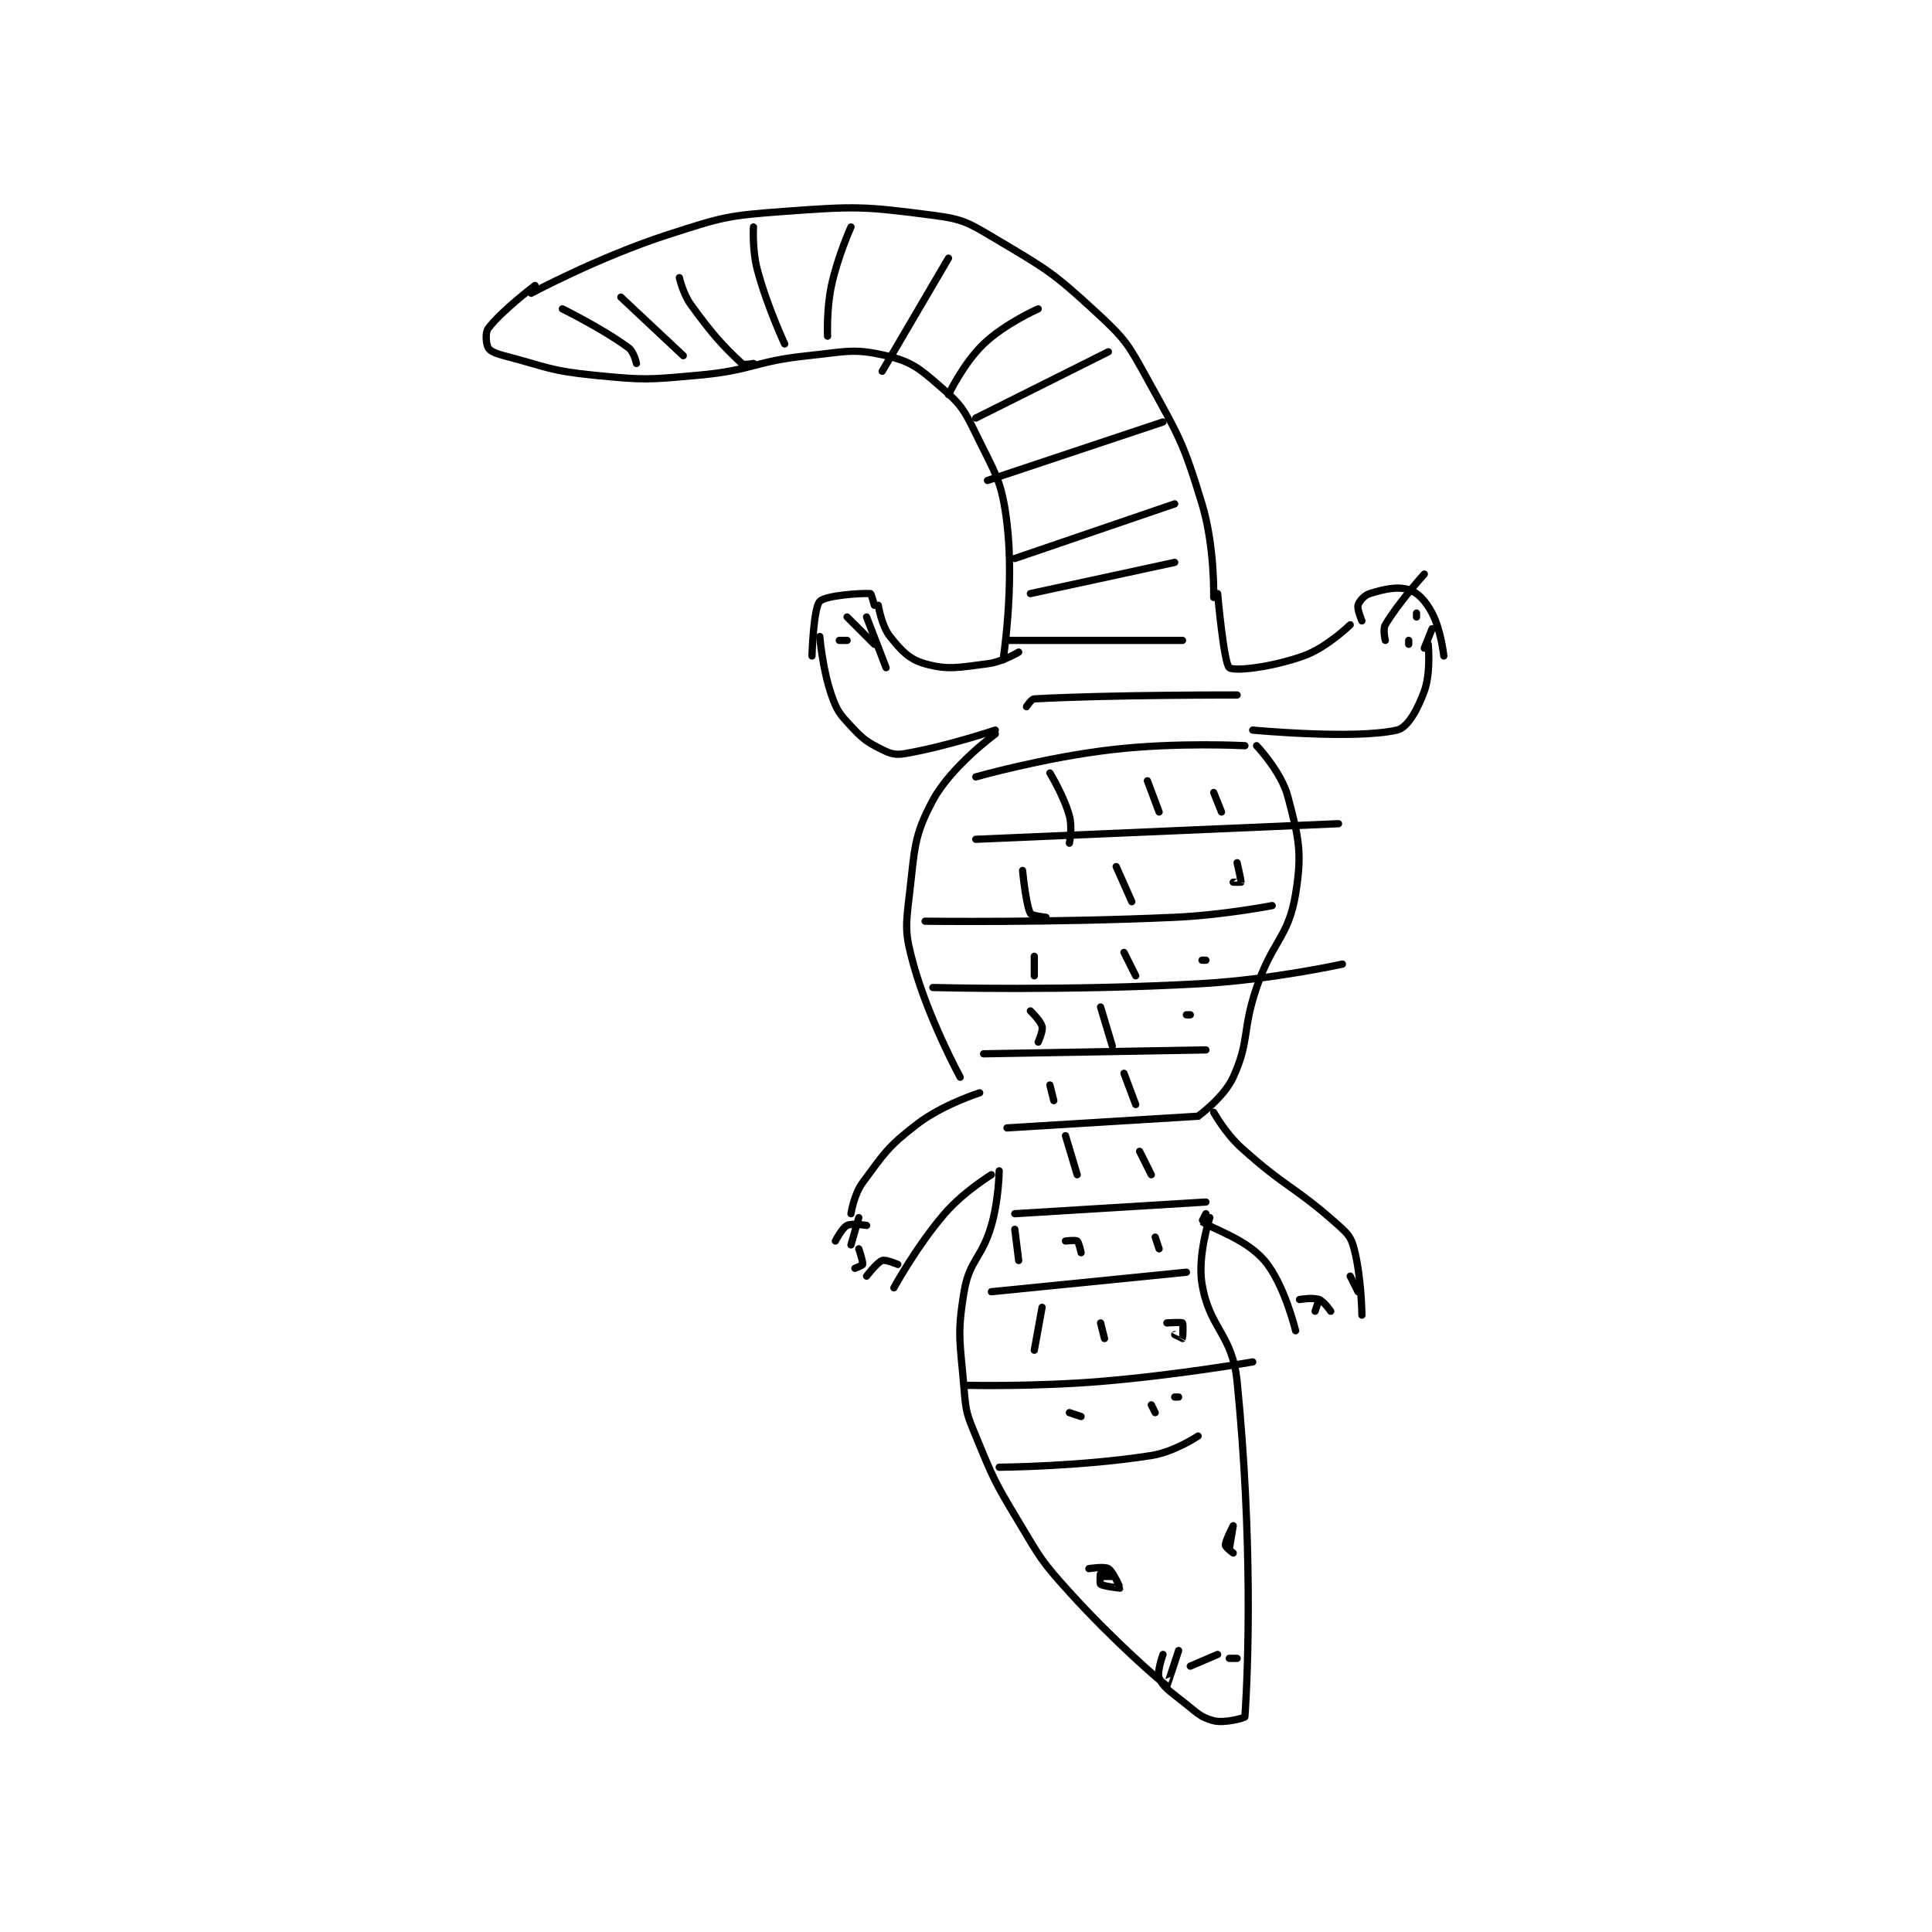 <?xml version="1.0" encoding="utf-8"?>
<!DOCTYPE svg PUBLIC "-//W3C//DTD SVG 1.1//EN" "http://www.w3.org/Graphics/SVG/1.1/DTD/svg11.dtd">
<svg viewBox="0 0 800 800" preserveAspectRatio="xMinYMin meet" xmlns="http://www.w3.org/2000/svg" version="1.1">
<g fill="none" stroke="black" stroke-linecap="round" stroke-linejoin="round" stroke-width="1.858">
<g transform="translate(202.177,87.52) scale(1.615) translate(-95,-89)">
<path id="0" d="M106 110 C106 110 123.345 100.704 141 95 C155.151 90.428 156.236 90.086 171 89 C189.394 87.647 191.263 87.701 209 90 C216.805 91.012 218.038 91.856 225 96 C238.272 103.9 239.721 104.589 251 115 C258.433 121.861 259.039 122.997 264 132 C272.154 146.797 273.168 148.081 278 164 C281.321 174.939 281 188 281 188 "/>
<path id="1" d="M107 108 C107 108 98.37 114.507 95 119 C94.158 120.123 94.436 123.013 95 124 C95.483 124.846 96.948 125.468 99 126 C110.033 128.86 110.63 129.863 122 131 C135.063 132.306 135.818 132.198 149 131 C162.892 129.737 163.112 127.447 177 126 C186.739 124.986 188.732 124.055 197 126 C203.566 127.545 205.513 129.229 211 134 C216.088 138.424 216.933 139.686 220 146 C225.036 156.369 226.666 157.948 228 169 C229.941 185.086 227 204 227 204 "/>
<path id="2" d="M231 202 C231 202 226.865 204.517 223 205 C215.617 205.923 212.938 206.663 207 205 C202.933 203.861 200.97 201.712 198 198 C195.825 195.281 195 190 195 190 "/>
<path id="3" d="M225 222 C225 222 212.677 226.159 202 228 C199.411 228.446 198.316 228.158 196 227 C192.08 225.04 191.127 224.367 188 221 C185.056 217.83 184.415 217.068 183 213 C180.669 206.298 180 198 180 198 "/>
<path id="4" d="M282 187 C282 187 283.625 205 285 206 C286.375 207 295.887 205.879 304 203 C310 200.871 316 195 316 195 "/>
<path id="5" d="M291 222 C291 222 317.112 224.475 328 222 C330.729 221.38 333.25 216.812 335 212 C336.725 207.257 336 200 336 200 "/>
<path id="6" d="M319 194 C319 194 317.719 190.985 318 190 C318.292 188.978 319.59 187.434 321 187 C324.704 185.86 328.057 185.08 331 186 C333.392 186.748 335.344 188.873 337 192 C339.271 196.29 340 203 340 203 "/>
<path id="7" d="M178 203 C178 203 178.352 190.758 180 189 C181.473 187.429 190.817 186.844 193 187 C193.206 187.015 194 190 194 190 "/>
<path id="8" d="M225 223 C225 223 213.673 231.292 209 240 C204.029 249.265 204.386 252.355 203 264 C201.997 272.425 201.782 273.981 204 282 C207.922 296.179 216 311 216 311 "/>
<path id="9" d="M292 226 C292 226 298.339 232.687 300 239 C302.807 249.668 303.751 253.275 302 264 C300.181 275.142 296.14 275.84 292 288 C288.217 299.112 290.319 301.499 286 311 C283.635 316.204 277 321 277 321 "/>
<path id="10" d="M281 320 C281 320 283.953 325.332 288 329 C299.516 339.436 301.654 338.827 313 349 C315.479 351.223 316.231 352.052 317 355 C318.913 362.334 319 372 319 372 "/>
<path id="11" d="M279 346 C279 346 277.945 347.956 278 348 C280.193 349.754 289.102 352.285 294 358 C299.134 363.99 302 376 302 376 "/>
<path id="12" d="M221 315 C221 315 211.539 317.987 205 323 C197.466 328.776 196.607 330.414 191 338 C188.74 341.058 188 346 188 346 "/>
<path id="13" d="M224 336 C224 336 216.842 340.383 212 346 C204.811 354.34 199 365 199 365 "/>
<path id="14" d="M226 335 C226 335 225.892 342.482 224 349 C221.53 357.508 218.364 357.815 217 366 C215.123 377.263 216.023 378.95 217 391 C217.478 396.901 217.725 397.476 220 403 C224.56 414.073 224.773 414.622 231 425 C236.617 434.362 236.716 434.95 244 443 C255.409 455.61 267.801 466.358 269 467 C269.058 467.031 272 458 272 458 "/>
<path id="15" d="M280 347 C280 347 276.787 356.722 278 364 C279.929 375.572 285.794 376.832 287 389 C291.015 429.511 289.893 462.053 289 475 C288.984 475.234 283.875 476.719 281 476 C277.569 475.142 276.594 473.824 273 471 C269.772 468.464 267.943 467.264 267 465 C266.38 463.513 268 459 268 459 "/>
<path id="16" d="M192 349 C192 349 188.28 348.36 187 349 C185.72 349.64 184 353 184 353 "/>
<path id="17" d="M190 355 C190 355 191.135 358.324 191 359 C190.95 359.249 189 360 189 360 "/>
<path id="18" d="M200 359 C200 359 196.911 357.658 196 358 C194.618 358.518 192 362 192 362 "/>
<path id="19" d="M190 347 L188 354 "/>
<path id="20" d="M303 368 C303 368 306.403 367.401 308 368 C309.317 368.494 311 371 311 371 "/>
<path id="21" d="M316 362 L318 366 "/>
<path id="22" d="M308 368 L307 371 "/>
<path id="23" d="M325 199 C325 199 324.298 196.194 325 195 C328.315 189.365 335 182 335 182 "/>
<path id="24" d="M335 201 L337 196 "/>
<path id="25" d="M333 193 L333 192 "/>
<path id="26" d="M331 199 L331 200 "/>
<path id="27" d="M197 206 L192 193 "/>
<path id="28" d="M194 200 L187 193 "/>
<path id="29" d="M187 199 L185 199 "/>
<path id="30" d="M286 433 C286 433 284 431.486 284 431 C284 429.786 286 426 286 426 C286 426 285 432 285 432 "/>
<path id="31" d="M249 437 C249 437 252.969 436.356 254 437 C255.263 437.789 257.019 441.962 257 442 C256.992 442.016 252.632 441.506 252 441 C251.738 440.791 251.919 438.054 252 438 C252.094 437.937 254.999 438.999 255 439 C255 439 253 439 253 439 "/>
<path id="32" d="M285 460 C285 460 287 460 287 460 C287 460 285 460 285 460 "/>
<path id="33" d="M275 462 L282 459 "/>
<path id="34" d="M226 411 C226 411 246.692 410.872 265 408 C270.93 407.07 277 403 277 403 "/>
<path id="35" d="M218 390 C218 390 235.155 390.385 252 389 C271.479 387.399 291 384 291 384 "/>
<path id="36" d="M224 366 L274 361 "/>
<path id="37" d="M230 346 L279 343 "/>
<path id="38" d="M228 324 L277 321 "/>
<path id="39" d="M222 305 L279 304 "/>
<path id="40" d="M209 288 C209 288 243.845 288.952 278 287 C295.946 285.974 314 282 314 282 "/>
<path id="41" d="M207 271 C207 271 239.214 271.429 271 270 C283.475 269.439 296 267 296 267 "/>
<path id="42" d="M220 250 L313 246 "/>
<path id="43" d="M220 234 C220 234 237.58 229.02 255 227 C271.596 225.076 289 226 289 226 "/>
<path id="44" d="M233 216 C233 216 234.221 214.043 235 214 C254.204 212.933 287 213 287 213 "/>
<path id="45" d="M228 199 L273 199 "/>
<path id="46" d="M234 187 L271 179 "/>
<path id="47" d="M230 178 L271 164 "/>
<path id="48" d="M223 158 L268 143 "/>
<path id="49" d="M220 142 L254 125 "/>
<path id="50" d="M213 136 C213 136 216.824 127.951 222 123 C227.46 117.778 236 114 236 114 "/>
<path id="51" d="M196 130 L213 101 "/>
<path id="52" d="M182 121 C182 121 181.686 114.13 183 108 C184.598 100.545 188 93 188 93 "/>
<path id="53" d="M171 123 C171 123 166.509 113.41 164 104 C162.645 98.919 163 93 163 93 "/>
<path id="54" d="M163 128 C163 128 160.547 128.512 160 128 C155.069 123.377 152.544 120.623 147 113 C144.918 110.138 144 106 144 106 "/>
<path id="55" d="M145 126 L129 111 "/>
<path id="56" d="M133 128 C133 128 132.355 124.999 131 124 C124.324 119.081 114 114 114 114 "/>
<path id="57" d="M237 370 L235 381 "/>
<path id="58" d="M252 374 L253 378 "/>
<path id="59" d="M269 374 C269 374 272.75 373.75 273 374 C273.25 374.25 273.07 377.894 273 378 C272.994 378.009 271 377 271 377 "/>
<path id="60" d="M230 350 L231 358 "/>
<path id="61" d="M243 353 C243 353 245.584 352.688 246 353 C246.45 353.338 247 356 247 356 "/>
<path id="62" d="M266 352 L267 355 "/>
<path id="63" d="M243 326 L246 336 "/>
<path id="64" d="M262 330 L265 336 "/>
<path id="65" d="M239 313 L240 317 "/>
<path id="66" d="M258 310 L261 318 "/>
<path id="67" d="M234 294 C234 294 236.629 296.514 237 298 C237.293 299.173 236 302 236 302 "/>
<path id="68" d="M252 293 L255 303 "/>
<path id="69" d="M274 295 L275 295 "/>
<path id="70" d="M235 280 L235 285 "/>
<path id="71" d="M258 279 L261 285 "/>
<path id="72" d="M278 281 L279 281 "/>
<path id="73" d="M232 258 C232 258 232.804 266.607 234 269 C234.299 269.598 238 270 238 270 "/>
<path id="74" d="M256 257 L260 266 "/>
<path id="75" d="M287 256 C287 256 288.075 260.627 288 261 C287.994 261.031 286 261 286 261 "/>
<path id="76" d="M239 233 C239 233 242.543 238.753 244 244 C244.823 246.965 244 251 244 251 "/>
<path id="77" d="M264 235 L267 243 "/>
<path id="78" d="M281 238 L283 243 "/>
<path id="79" d="M244 397 L247 398 "/>
<path id="80" d="M265 395 L266 397 "/>
<path id="81" d="M271 393 L272 393 "/>
</g>
</g>
</svg>
